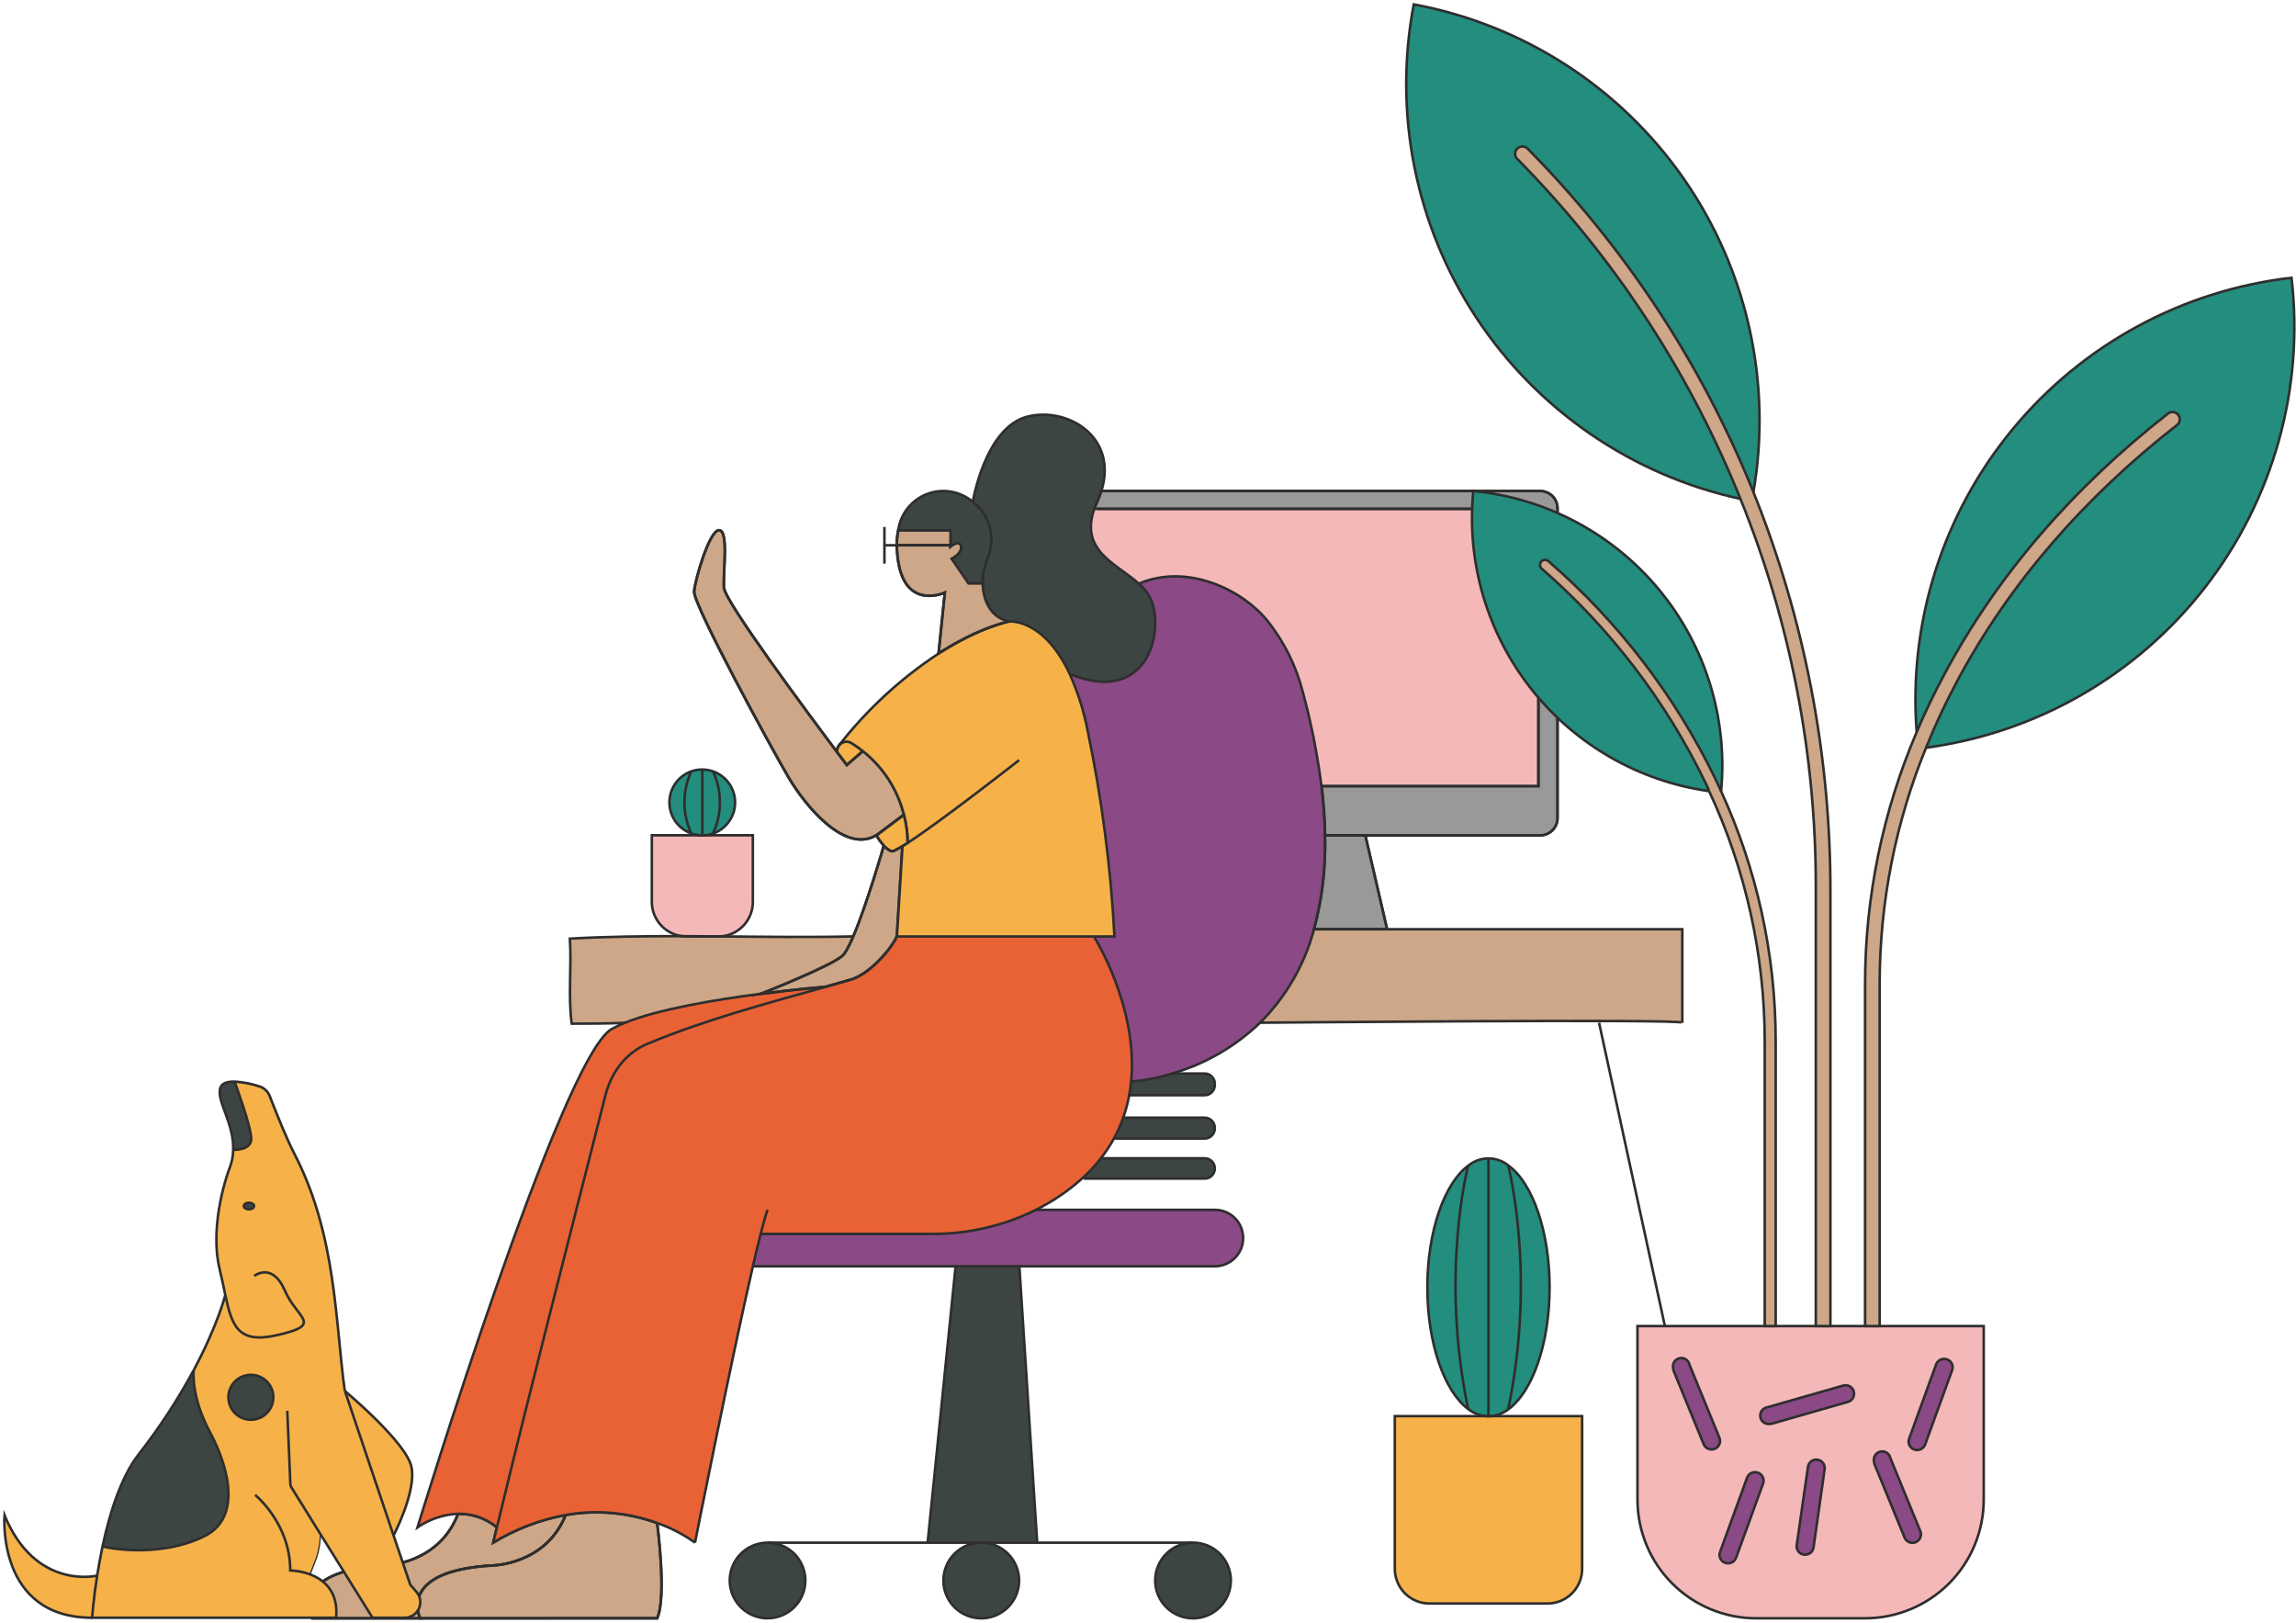 <svg width="525" height="371" viewBox="0 0 525 371" fill="none" xmlns="http://www.w3.org/2000/svg">
<path d="M88.048 357.913C65.777 359.121 71.364 370 71.364 370H96.11C96.11 370 90.494 359.112 112.775 357.913C112.775 357.913 124.862 357.684 129.345 346.377C123.482 347.46 117.867 349.605 112.775 352.706C113.051 351.545 113.337 350.374 113.622 349.213C111.1 347.118 107.896 346.02 104.618 346.13V346.377C100.136 357.675 88.048 357.913 88.048 357.913Z" fill="#CDA787" stroke="#2D2A26" stroke-width="0.6" stroke-miterlimit="10"/>
<path d="M112.775 357.912C90.504 359.121 96.091 370 96.091 370H150.265C152.483 365.241 150.322 348.576 150.265 348.223C143.568 345.782 136.346 345.149 129.326 346.387C124.862 357.675 112.775 357.912 112.775 357.912Z" fill="#CDA787" stroke="#2D2A26" stroke-width="0.6" stroke-miterlimit="10"/>
<path d="M95.462 349.223C98.172 347.368 101.339 346.294 104.618 346.12C107.896 346.011 111.1 347.108 113.622 349.204C121.569 316.263 129.736 284.769 138.311 250.915C139.577 245.414 142.956 240.779 148.019 238.656C161.239 233.155 174.764 229.567 188.621 225.674C188.621 225.674 182.235 226.188 173.936 227.273C163.742 228.596 150.655 230.766 142.965 233.869C141.89 234.285 140.847 234.778 139.843 235.344C128.298 241.949 95.462 349.223 95.462 349.223Z" fill="#E96235"/>
<path d="M256.834 255.54C257.421 253.864 257.879 252.146 258.205 250.401C258.395 249.364 258.538 248.317 258.643 247.27C260.308 230.138 250.124 214.091 250.124 214.091H205.068C204.116 216.366 199.548 222.191 194.912 223.885C192.809 224.494 190.706 225.084 188.621 225.674C174.764 229.567 161.239 233.155 148.019 238.656C142.956 240.779 139.577 245.414 138.311 250.915C129.745 284.769 121.569 316.263 113.622 349.204C113.337 350.365 113.051 351.536 112.775 352.697C117.867 349.595 123.482 347.45 129.345 346.368C136.365 345.13 143.587 345.763 150.284 348.204C153.367 349.278 156.281 350.787 158.936 352.687C158.936 352.687 167.073 311.638 172.175 289.5C172.822 286.692 173.422 284.17 173.945 282.104H213.091C221.343 282.143 229.491 280.256 236.885 276.594C237.837 276.137 238.694 275.642 239.579 275.128C242.461 273.466 245.154 271.497 247.612 269.255C249.106 267.894 250.482 266.407 251.723 264.811C253.924 262.018 255.651 258.883 256.834 255.531V255.54Z" fill="#E96235"/>
<path d="M130.288 214.586C130.706 220.925 129.859 227.682 130.706 234.021C134.932 234.021 138.73 234.021 142.946 233.821C150.636 230.718 163.723 228.548 173.917 227.225C173.917 227.225 189.573 221.077 192.562 218.564C193.256 217.984 194.142 216.309 195.093 214.082C185.1 214.319 174.963 214.167 164.808 214.082C164.618 214.082 164.418 214.082 164.228 214.082H156.956C156.568 214.085 156.179 214.06 155.795 214.005C147.277 213.986 138.749 214.091 130.288 214.586Z" fill="#CDA787"/>
<path d="M149.047 190.992V206.22C149.049 208.118 149.732 209.953 150.972 211.391C152.212 212.828 153.927 213.773 155.804 214.053C158.812 214.053 161.81 214.053 164.818 214.11C166.81 213.963 168.673 213.068 170.032 211.605C171.392 210.141 172.147 208.218 172.146 206.22V190.992H149.047Z" fill="#F5B8B9"/>
<path d="M158.07 176.354C156.597 176.87 155.321 177.83 154.418 179.103C153.516 180.376 153.031 181.898 153.031 183.458C153.031 185.019 153.516 186.541 154.418 187.814C155.321 189.087 156.597 190.047 158.07 190.563C157.036 188.338 156.5 185.913 156.5 183.458C156.5 181.004 157.036 178.579 158.07 176.354Z" fill="#238D7E"/>
<path d="M158.07 176.354C157.037 178.578 156.502 181.001 156.502 183.454C156.502 185.906 157.037 188.329 158.07 190.554C158.874 190.838 159.72 190.983 160.573 190.982V175.925C159.72 175.925 158.874 176.07 158.07 176.354Z" fill="#238D7E"/>
<path d="M158.745 135.285C158.745 138.683 176.41 171.062 180.265 177.629C184.119 184.196 193.171 195.294 200.414 190.954L206.676 186.252C205.242 180.497 201.942 175.38 197.292 171.699L193.628 174.869C193.628 174.869 192.809 173.803 191.458 172.014C184.9 163.295 165.76 137.55 165.541 134.352C165.313 130.545 166.674 121.218 164.408 121.218C162.143 121.218 158.774 133.143 158.745 135.285Z" fill="#CDA787" stroke="#2D2A26" stroke-width="0.6" stroke-miterlimit="10"/>
<path d="M163.047 176.353C162.257 176.081 161.427 175.943 160.592 175.944V191.011C161.424 191.012 162.251 190.874 163.038 190.601C164.082 188.372 164.623 185.94 164.625 183.479C164.627 181.017 164.088 178.584 163.047 176.353Z" fill="#238D7E"/>
<path d="M163.038 190.554C164.534 190.052 165.835 189.094 166.756 187.813C167.678 186.532 168.174 184.994 168.174 183.416C168.174 181.838 167.678 180.3 166.756 179.019C165.835 177.738 164.534 176.779 163.038 176.277C164.084 178.512 164.627 180.949 164.627 183.416C164.627 185.883 164.084 188.32 163.038 190.554Z" fill="#238D7E"/>
<path d="M175.506 352.697C173.794 352.695 172.12 353.201 170.696 354.151C169.272 355.101 168.161 356.452 167.505 358.033C166.849 359.614 166.677 361.355 167.011 363.034C167.344 364.713 168.168 366.255 169.379 367.466C170.589 368.676 172.132 369.501 173.811 369.834C175.49 370.168 177.23 369.996 178.812 369.34C180.393 368.684 181.744 367.573 182.694 366.149C183.644 364.725 184.15 363.051 184.148 361.339C184.148 359.047 183.237 356.849 181.617 355.228C179.996 353.607 177.798 352.697 175.506 352.697Z" fill="#3D4543"/>
<path d="M172.156 289.509H277.802C279.513 289.509 281.155 288.829 282.365 287.619C283.575 286.409 284.255 284.768 284.255 283.056C284.255 281.345 283.575 279.703 282.365 278.493C281.155 277.283 279.513 276.603 277.802 276.603H236.876C229.481 280.266 221.334 282.153 213.082 282.114H173.917C173.403 284.179 172.803 286.701 172.156 289.509Z" fill="#8B4986"/>
<path d="M195.103 214.091C194.151 216.318 193.266 217.993 192.571 218.574C189.583 221.087 173.926 227.235 173.926 227.235C182.225 226.15 188.612 225.636 188.612 225.636C190.696 225.046 192.8 224.456 194.903 223.847C199.538 222.153 204.145 216.328 205.058 214.053L206.324 193.438C204.992 194.247 204.087 194.685 203.802 194.58C203.145 194.284 202.561 193.849 202.089 193.304C201.994 193.704 198.196 206.829 195.103 214.091Z" fill="#CDA787" stroke="#2D2A26" stroke-width="0.6" stroke-miterlimit="10"/>
<path d="M191.886 170.348C191.699 170.567 191.563 170.825 191.487 171.103C191.412 171.381 191.398 171.673 191.448 171.956C191.443 171.982 191.443 172.007 191.448 172.033C192.8 173.831 193.618 174.888 193.618 174.888L197.282 171.718C196.453 171.056 195.585 170.443 194.684 169.882C194.26 169.616 193.756 169.506 193.26 169.57C192.763 169.634 192.305 169.869 191.962 170.234L191.886 170.348Z" fill="#F6B248" stroke="#2E2E2E" stroke-width="0.58" stroke-miterlimit="10"/>
<path d="M207.561 192.724C207.133 193 206.733 193.257 206.362 193.476L205.096 214.091H254.798C253.971 198.255 251.918 182.507 248.659 166.988C247.797 162.536 246.424 158.199 244.566 154.063C238.637 141.367 230.88 142.08 230.88 142.08C230.88 142.08 224.217 143.28 214.624 149.419C205.994 155.09 198.343 162.126 191.971 170.253C192.314 169.888 192.773 169.653 193.269 169.589C193.766 169.525 194.269 169.635 194.694 169.901C195.595 170.462 196.462 171.075 197.292 171.737C201.942 175.418 205.242 180.535 206.676 186.29C207.248 188.387 207.545 190.55 207.561 192.724Z" fill="#F6B248"/>
<path d="M206.676 186.29L200.414 190.992C200.889 191.833 201.454 192.622 202.098 193.343C202.57 193.887 203.155 194.322 203.812 194.618C204.097 194.723 205.001 194.285 206.334 193.476C206.705 193.257 207.105 193 207.533 192.724C207.526 190.551 207.238 188.389 206.676 186.29Z" fill="#F6B248" stroke="#2E2E2E" stroke-width="0.58" stroke-miterlimit="10"/>
<path d="M205.382 121.237C205.162 122.365 205.057 123.513 205.068 124.663H217.384V121.237H205.382Z" fill="#CDA787" stroke="#2D2A26" stroke-width="0.6" stroke-miterlimit="10"/>
<path d="M217.384 124.663H205.068C205.081 125.939 205.192 127.212 205.401 128.47C207.209 139.568 216.042 135.485 216.042 135.485L214.614 149.38C224.198 143.242 230.87 142.042 230.87 142.042C226.911 141.243 225.407 138.131 224.893 135.218C224.788 134.589 224.728 133.953 224.712 133.315H221.448L217.641 127.737C217.641 127.737 220.058 126.519 219.754 124.882C219.449 123.245 217.346 124.882 217.346 124.882L217.384 124.663Z" fill="#CDA787" stroke="#2D2A26" stroke-width="0.6" stroke-miterlimit="10"/>
<path d="M205.382 121.237H217.384V124.939C217.384 124.939 219.497 123.274 219.792 124.939C220.087 126.605 217.679 127.794 217.679 127.794L221.486 133.372H224.693C224.618 131.467 224.942 129.567 225.645 127.794C225.845 127.299 226.007 126.843 226.149 126.357C226.77 124.257 226.739 122.018 226.059 119.936C225.379 117.854 224.083 116.027 222.342 114.698C220.92 113.49 219.198 112.686 217.358 112.371C215.519 112.057 213.628 112.242 211.884 112.909C210.141 113.575 208.609 114.698 207.448 116.16C206.287 117.622 205.541 119.368 205.287 121.218L205.382 121.237Z" fill="#3D4543"/>
<path d="M218.507 289.509L212.111 352.706H224.36H237.161L233.088 289.509H218.507Z" fill="#3D4543"/>
<path d="M224.36 352.697C222.649 352.697 220.976 353.204 219.553 354.155C218.13 355.107 217.021 356.458 216.366 358.04C215.712 359.621 215.541 361.361 215.876 363.04C216.21 364.718 217.035 366.26 218.246 367.469C219.457 368.679 220.999 369.502 222.678 369.835C224.357 370.168 226.097 369.995 227.678 369.339C229.258 368.682 230.609 367.572 231.558 366.148C232.508 364.724 233.014 363.05 233.012 361.339C233.012 360.203 232.788 359.079 232.353 358.029C231.918 356.98 231.281 356.027 230.477 355.225C229.674 354.422 228.72 353.786 227.67 353.352C226.621 352.918 225.496 352.696 224.36 352.697Z" fill="#3D4543"/>
<path d="M225.712 127.813C224.767 130.174 224.487 132.748 224.903 135.256C225.417 138.169 226.92 141.281 230.88 142.08C230.88 142.08 238.637 141.367 244.566 154.063C261.184 160.982 266 146.535 263.602 138.073C262.998 136.233 261.874 134.606 260.366 133.391C255.293 128.841 246.869 125.957 250.267 116.316C250.458 115.802 250.667 115.269 250.924 114.717C251.287 113.917 251.605 113.097 251.876 112.262C255.768 99.803 244.014 92.931 234.934 95.263C225.274 97.747 222.476 114.717 222.476 114.717C224.216 116.046 225.513 117.873 226.192 119.955C226.872 122.037 226.904 124.276 226.283 126.376C226.073 126.843 225.912 127.318 225.712 127.813Z" fill="#3D4543"/>
<path d="M302.967 190.992C302.897 187.23 302.631 183.475 302.167 179.742C301.24 172.416 299.8 165.165 297.856 158.042C296.339 152.197 293.623 146.733 289.88 141.995C284.026 134.733 271.435 128.718 260.375 133.429C261.883 134.645 263.007 136.271 263.611 138.112C266.029 146.573 261.213 161.021 244.576 154.101C246.434 158.237 247.807 162.574 248.668 167.026C251.928 182.545 253.98 198.293 254.807 214.129H250.134C250.134 214.129 260.318 230.195 258.652 247.308C261.821 247.031 264.95 246.419 267.989 245.48C275.556 243.294 282.475 239.295 288.148 233.831C294.069 227.933 298.319 220.57 300.463 212.492C302.354 205.488 303.198 198.243 302.967 190.992Z" fill="#8B4986"/>
<path d="M247.612 269.265L247.802 269.465H275.46C276.076 269.465 276.667 269.22 277.103 268.785C277.538 268.349 277.783 267.758 277.783 267.143C277.783 266.527 277.538 265.936 277.103 265.5C276.667 265.065 276.076 264.82 275.46 264.82H251.723C250.482 266.416 249.106 267.903 247.612 269.265Z" fill="#3D4543"/>
<path d="M250.248 116.316C246.85 125.957 255.274 128.841 260.347 133.391C271.435 128.718 284.026 134.733 289.851 141.957C293.609 146.703 296.335 152.182 297.856 158.042C299.8 165.165 301.24 172.416 302.167 179.742H351.754V116.364H250.867L250.248 116.316Z" fill="#F5B8B9"/>
<path d="M250.248 116.316H250.905H351.792V179.742H302.205C302.669 183.475 302.935 187.23 303.005 190.992H352.182C353.233 190.992 354.24 190.575 354.982 189.832C355.725 189.09 356.142 188.082 356.142 187.032V116.221C356.142 115.171 355.725 114.164 354.982 113.421C354.24 112.679 353.233 112.262 352.182 112.262H251.838C251.567 113.097 251.249 113.917 250.886 114.717C250.648 115.269 250.391 115.802 250.248 116.316Z" fill="#9A9999" stroke="#2E2E2E" stroke-width="0.58" stroke-miterlimit="10"/>
<path d="M254.731 260.261H254.798H275.461C275.766 260.26 276.067 260.199 276.349 260.081C276.63 259.963 276.885 259.791 277.1 259.574C277.315 259.358 277.485 259.101 277.6 258.819C277.716 258.537 277.775 258.234 277.773 257.929V257.825C277.775 257.52 277.716 257.218 277.6 256.937C277.484 256.655 277.314 256.399 277.099 256.183C276.884 255.967 276.629 255.796 276.348 255.679C276.067 255.563 275.765 255.502 275.461 255.502H256.834C256.263 257.143 255.559 258.734 254.731 260.261Z" fill="#3D4543"/>
<path d="M258.205 250.363H275.461C276.074 250.363 276.662 250.119 277.096 249.686C277.53 249.252 277.773 248.664 277.773 248.05V247.727C277.775 247.422 277.716 247.12 277.6 246.839C277.484 246.557 277.314 246.301 277.099 246.085C276.884 245.869 276.629 245.698 276.348 245.581C276.067 245.464 275.765 245.404 275.461 245.404H267.98C264.941 246.343 261.811 246.955 258.643 247.232C258.538 248.317 258.395 249.411 258.205 250.363Z" fill="#3D4543"/>
<path d="M272.795 352.697C271.084 352.695 269.41 353.201 267.985 354.151C266.561 355.101 265.451 356.452 264.795 358.033C264.139 359.614 263.967 361.355 264.3 363.034C264.634 364.713 265.458 366.255 266.668 367.466C267.879 368.676 269.421 369.501 271.1 369.834C272.78 370.168 274.52 369.996 276.101 369.34C277.682 368.684 279.034 367.573 279.983 366.149C280.933 364.725 281.439 363.051 281.438 361.339C281.435 359.048 280.524 356.851 278.904 355.231C277.283 353.611 275.087 352.699 272.795 352.697Z" fill="#3D4543"/>
<path d="M300.454 212.454C298.309 220.532 294.059 227.895 288.138 233.793C290.042 233.793 384.676 232.898 384.676 233.793V212.454H300.454Z" fill="#CDA787"/>
<path d="M300.454 212.454H317.176L312.199 190.992H302.967C303.191 198.231 302.344 205.463 300.454 212.454Z" fill="#9A9999" stroke="#2E2E2E" stroke-width="0.58" stroke-miterlimit="10"/>
<path d="M214.614 149.399L216.042 135.504C216.042 135.504 207.209 139.587 205.401 128.489C205.192 127.231 205.081 125.958 205.068 124.682C205.057 123.532 205.162 122.384 205.382 121.256C205.636 119.406 206.382 117.66 207.543 116.198C208.704 114.736 210.236 113.613 211.98 112.947C213.723 112.28 215.614 112.095 217.454 112.409C219.293 112.724 221.015 113.528 222.438 114.736C224.178 116.065 225.474 117.892 226.154 119.974C226.834 122.056 226.866 124.295 226.245 126.395C226.102 126.862 225.94 127.347 225.74 127.832C224.796 130.193 224.516 132.767 224.931 135.275C225.445 138.188 226.949 141.3 230.908 142.099C230.908 142.099 238.665 141.386 244.595 154.082C246.453 158.218 247.826 162.555 248.687 167.007C251.947 182.526 253.999 198.274 254.826 214.11H205.096L206.362 193.495" stroke="#2E2E2E" stroke-width="0.58" stroke-miterlimit="10"/>
<path d="M202.098 193.343C202.57 193.887 203.155 194.322 203.812 194.618C204.097 194.723 205.001 194.285 206.334 193.476C206.705 193.257 207.105 193 207.533 192.724C215.461 187.575 233.031 173.784 233.031 173.784" stroke="#2E2E2E" stroke-width="0.58" stroke-miterlimit="10"/>
<path d="M191.458 172.032C184.9 163.314 165.76 137.569 165.541 134.371C165.313 130.564 166.674 121.237 164.408 121.237C162.143 121.237 158.774 133.143 158.698 135.285C158.698 138.683 176.363 171.062 180.217 177.629C184.072 184.196 193.123 195.294 200.366 190.954C200.842 191.795 201.407 192.583 202.051 193.304" stroke="#2E2E2E" stroke-width="0.58" stroke-miterlimit="10"/>
<path d="M197.301 171.728L193.637 174.897C193.637 174.897 192.819 173.831 191.467 172.042" stroke="#2E2E2E" stroke-width="0.58" stroke-miterlimit="10"/>
<path d="M191.886 170.348C191.699 170.567 191.563 170.825 191.487 171.103C191.412 171.381 191.398 171.673 191.448 171.956C191.443 171.981 191.443 172.007 191.448 172.032V172.032" stroke="#2E2E2E" stroke-width="0.58" stroke-miterlimit="10"/>
<path d="M207.561 192.724C207.555 190.551 207.267 188.389 206.705 186.29C205.271 180.535 201.971 175.418 197.32 171.737C196.491 171.075 195.623 170.462 194.722 169.901C194.298 169.635 193.795 169.525 193.298 169.589C192.802 169.653 192.343 169.888 192 170.253" stroke="#2E2E2E" stroke-width="0.58" stroke-miterlimit="10"/>
<path d="M200.414 190.992L206.676 186.29" stroke="#2E2E2E" stroke-width="0.58" stroke-miterlimit="10"/>
<path d="M230.88 142.08C230.88 142.08 224.217 143.28 214.624 149.418C205.994 155.09 198.344 162.126 191.972 170.253L191.886 170.348" stroke="#2E2E2E" stroke-width="0.58" stroke-miterlimit="10"/>
<path d="M250.124 214.091C250.124 214.091 260.308 230.157 258.643 247.27C258.538 248.317 258.395 249.364 258.205 250.401C257.879 252.146 257.421 253.864 256.834 255.54C255.651 258.893 253.924 262.028 251.723 264.82C250.482 266.416 249.106 267.903 247.612 269.265C245.154 271.506 242.461 273.475 239.579 275.137C238.694 275.651 237.799 276.146 236.885 276.603C229.491 280.266 221.343 282.153 213.091 282.114H173.926" stroke="#2E2E2E" stroke-width="0.58" stroke-miterlimit="10"/>
<path d="M158.917 352.697C158.917 352.697 167.054 311.647 172.156 289.509C172.803 286.701 173.403 284.179 173.926 282.114C174.583 279.535 175.116 277.622 175.506 276.603" stroke="#2E2E2E" stroke-width="0.58" stroke-miterlimit="10"/>
<path d="M195.122 214.091C185.128 214.329 174.992 214.177 164.837 214.091C161.829 214.091 158.831 214.034 155.823 214.034C147.257 214.034 138.768 214.11 130.307 214.605C130.725 220.944 129.878 227.701 130.725 234.04C134.951 234.04 138.749 234.04 142.965 233.84" stroke="#2E2E2E" stroke-width="0.58" stroke-miterlimit="10"/>
<path d="M112.775 352.697C113.051 351.536 113.336 350.365 113.622 349.204C121.569 316.263 129.735 284.769 138.311 250.915C139.577 245.414 142.955 240.779 148.019 238.656C161.239 233.155 174.763 229.567 188.621 225.674C190.706 225.084 192.809 224.494 194.912 223.885C199.547 222.191 204.154 216.366 205.068 214.091" stroke="#2E2E2E" stroke-width="0.58" stroke-miterlimit="10"/>
<path d="M150.265 348.205C143.568 345.763 136.346 345.13 129.326 346.368C123.463 347.45 117.848 349.595 112.756 352.697" stroke="#2E2E2E" stroke-width="0.58" stroke-miterlimit="10"/>
<path d="M158.917 352.697C156.262 350.797 153.348 349.287 150.265 348.214" stroke="#2E2E2E" stroke-width="0.58" stroke-miterlimit="10"/>
<path d="M96.091 369.991C96.091 369.991 90.494 359.112 112.775 357.913C112.775 357.913 124.862 357.684 129.345 346.377" stroke="#2E2E2E" stroke-width="0.58" stroke-miterlimit="10"/>
<path d="M150.265 348.205C150.322 348.557 152.483 365.194 150.265 369.981H125.519" stroke="#2E2E2E" stroke-width="0.58" stroke-miterlimit="10"/>
<path d="M125.538 369.991H71.364C71.364 369.991 65.748 359.112 88.048 357.913C88.048 357.913 100.136 357.684 104.628 346.377" stroke="#2E2E2E" stroke-width="0.58" stroke-miterlimit="10"/>
<path d="M188.612 225.617C188.612 225.617 182.225 226.131 173.926 227.216C163.733 228.539 150.646 230.709 142.956 233.812C141.881 234.228 140.838 234.721 139.834 235.287C128.298 241.949 95.462 349.204 95.462 349.204C98.172 347.349 101.339 346.275 104.618 346.101C107.896 345.992 111.1 347.089 113.622 349.185V349.185" stroke="#2E2E2E" stroke-width="0.58" stroke-miterlimit="10"/>
<path d="M205.382 121.237H217.384V124.939C217.384 124.939 219.497 123.273 219.792 124.939C220.087 126.605 217.679 127.794 217.679 127.794L221.486 133.372H224.693" stroke="#2E2E2E" stroke-width="0.58" stroke-miterlimit="10"/>
<path d="M222.438 114.717C222.438 114.717 225.236 97.747 234.896 95.263C243.976 92.931 255.73 99.803 251.838 112.262C251.567 113.097 251.249 113.917 250.886 114.717C250.629 115.269 250.419 115.802 250.229 116.316C246.831 125.957 255.254 128.841 260.327 133.391C261.836 134.606 262.959 136.233 263.563 138.073C265.981 146.535 261.165 160.982 244.528 154.063" stroke="#2E2E2E" stroke-width="0.58" stroke-miterlimit="10"/>
<path d="M236.876 276.603H277.802C279.513 276.603 281.155 277.283 282.365 278.493C283.575 279.703 284.255 281.345 284.255 283.056C284.255 284.768 283.575 286.409 282.365 287.619C281.155 288.829 279.513 289.509 277.802 289.509H172.156" stroke="#2E2E2E" stroke-width="0.58" stroke-miterlimit="10"/>
<path d="M258.471 247.289H258.643C261.811 247.012 264.941 246.4 267.98 245.461C275.547 243.275 282.466 239.276 288.138 233.812C294.059 227.914 298.309 220.55 300.454 212.473C302.344 205.482 303.191 198.25 302.967 191.011C302.897 187.249 302.631 183.494 302.167 179.761C301.24 172.435 299.8 165.184 297.856 158.061C296.339 152.216 293.623 146.752 289.88 142.014C284.026 134.752 271.435 128.737 260.375 133.448" stroke="#2E2E2E" stroke-width="0.58" stroke-miterlimit="10"/>
<path d="M267.98 245.442H275.461C275.765 245.442 276.067 245.503 276.348 245.619C276.629 245.736 276.884 245.907 277.099 246.123C277.314 246.339 277.484 246.595 277.6 246.877C277.716 247.158 277.775 247.46 277.773 247.765V248.088C277.773 248.702 277.53 249.29 277.096 249.724C276.662 250.157 276.074 250.401 275.461 250.401H257.881" stroke="#2E2E2E" stroke-width="0.58" stroke-miterlimit="10"/>
<path d="M256.568 255.541H275.461C275.765 255.541 276.067 255.601 276.348 255.717C276.629 255.834 276.884 256.006 277.099 256.221C277.314 256.437 277.484 256.693 277.6 256.975C277.716 257.257 277.775 257.558 277.773 257.863V257.977C277.775 258.282 277.716 258.584 277.6 258.866C277.485 259.149 277.315 259.405 277.1 259.622C276.885 259.838 276.63 260.011 276.349 260.128C276.067 260.246 275.766 260.308 275.461 260.309H254.798" stroke="#2E2E2E" stroke-width="0.58" stroke-miterlimit="10"/>
<path d="M251.59 264.82H275.46C276.076 264.82 276.667 265.065 277.103 265.5C277.538 265.936 277.783 266.527 277.783 267.143C277.783 267.758 277.538 268.349 277.103 268.785C276.667 269.22 276.076 269.465 275.46 269.465H247.802" stroke="#2E2E2E" stroke-width="0.58" stroke-miterlimit="10"/>
<path d="M233.088 289.519L237.161 352.706" stroke="#2E2E2E" stroke-width="0.58" stroke-miterlimit="10"/>
<path d="M218.507 289.519L212.111 352.706" stroke="#2E2E2E" stroke-width="0.58" stroke-miterlimit="10"/>
<path d="M272.796 352.707H237.161H224.36H212.111H175.506" stroke="#2E2E2E" stroke-width="0.58" stroke-miterlimit="10"/>
<path d="M264.144 361.339C264.142 363.05 264.648 364.724 265.597 366.148C266.547 367.572 267.897 368.682 269.478 369.339C271.059 369.995 272.799 370.168 274.477 369.835C276.156 369.502 277.699 368.679 278.91 367.469C280.121 366.26 280.946 364.718 281.28 363.04C281.615 361.361 281.444 359.621 280.789 358.04C280.135 356.458 279.026 355.107 277.603 354.155C276.18 353.204 274.507 352.697 272.796 352.697C270.503 352.697 268.303 353.607 266.681 355.227C265.059 356.848 264.146 359.046 264.144 361.339Z" stroke="#2E2E2E" stroke-width="0.58" stroke-miterlimit="10"/>
<path d="M184.148 361.339C184.146 359.63 183.638 357.96 182.687 356.54C181.736 355.12 180.386 354.014 178.806 353.362C177.227 352.709 175.49 352.539 173.814 352.874C172.138 353.208 170.599 354.032 169.392 355.241C168.184 356.45 167.362 357.99 167.029 359.666C166.697 361.342 166.868 363.079 167.523 364.658C168.177 366.237 169.285 367.586 170.706 368.535C172.127 369.484 173.797 369.991 175.506 369.991C177.799 369.988 179.997 369.075 181.617 367.453C183.238 365.831 184.148 363.632 184.148 361.339Z" stroke="#2E2E2E" stroke-width="0.58" stroke-miterlimit="10"/>
<path d="M215.718 361.339C215.716 363.051 216.222 364.725 217.172 366.149C218.122 367.573 219.473 368.684 221.055 369.34C222.636 369.996 224.376 370.168 226.055 369.834C227.734 369.501 229.277 368.676 230.487 367.466C231.698 366.255 232.522 364.713 232.856 363.034C233.189 361.355 233.017 359.614 232.361 358.033C231.705 356.452 230.595 355.101 229.17 354.151C227.746 353.201 226.072 352.695 224.36 352.697C222.068 352.697 219.87 353.607 218.249 355.228C216.629 356.849 215.718 359.047 215.718 361.339Z" stroke="#2E2E2E" stroke-width="0.58" stroke-miterlimit="10"/>
<path d="M384.676 233.821C384.676 232.927 290.032 233.821 288.138 233.821" stroke="#2E2E2E" stroke-width="0.58" stroke-miterlimit="10"/>
<path d="M300.454 212.454H317.176H384.676V233.802" stroke="#2E2E2E" stroke-width="0.58" stroke-miterlimit="10"/>
<path d="M365.64 233.831L394.631 367.421" stroke="#2E2E2E" stroke-width="0.58" stroke-miterlimit="10"/>
<path d="M302.967 190.992H352.182C353.233 190.992 354.24 190.575 354.982 189.832C355.725 189.09 356.142 188.082 356.142 187.032V116.221C356.142 115.171 355.725 114.164 354.982 113.421C354.24 112.679 353.233 112.262 352.182 112.262H251.838" stroke="#2E2E2E" stroke-width="0.58" stroke-miterlimit="10"/>
<path d="M312.199 190.992L317.176 212.454" stroke="#2E2E2E" stroke-width="0.58" stroke-miterlimit="10"/>
<path d="M250.895 116.364H351.754V179.742H302.167" stroke="#2E2E2E" stroke-width="0.58" stroke-miterlimit="10"/>
<path d="M155.804 214.015C156.189 214.069 156.577 214.095 156.966 214.091H164.237C164.427 214.091 164.627 214.091 164.818 214.091C166.81 213.944 168.673 213.049 170.032 211.586C171.392 210.122 172.147 208.198 172.146 206.201V190.973H149.047V206.201C149.053 208.096 149.739 209.926 150.978 211.36C152.218 212.793 153.93 213.735 155.804 214.015V214.015Z" stroke="#2E2E2E" stroke-width="0.58" stroke-miterlimit="10"/>
<path d="M158.07 176.353C156.398 176.95 154.99 178.116 154.094 179.648C153.198 181.181 152.871 182.98 153.172 184.729C153.472 186.478 154.38 188.065 155.735 189.211C157.091 190.357 158.807 190.987 160.582 190.992C161.415 190.993 162.241 190.855 163.028 190.582C163.963 190.257 164.824 189.752 165.562 189.094C166.301 188.436 166.903 187.639 167.334 186.749C167.765 185.858 168.016 184.892 168.074 183.904C168.131 182.917 167.993 181.928 167.668 180.993C167.343 180.059 166.837 179.198 166.18 178.459C165.522 177.72 164.725 177.118 163.835 176.687C162.944 176.257 161.978 176.005 160.99 175.948C160.002 175.891 159.013 176.029 158.079 176.353" stroke="#2E2E2E" stroke-width="0.58" stroke-miterlimit="10"/>
<path d="M160.601 190.992V175.925" stroke="#2E2E2E" stroke-width="0.58" stroke-miterlimit="10"/>
<path d="M158.07 176.354C157.037 178.578 156.502 181.001 156.502 183.454C156.502 185.906 157.037 188.329 158.07 190.554" stroke="#2E2E2E" stroke-width="0.58" stroke-miterlimit="10"/>
<path d="M163.038 176.354C164.073 178.577 164.609 181.001 164.609 183.454C164.609 185.907 164.073 188.33 163.038 190.554" stroke="#2E2E2E" stroke-width="0.58" stroke-miterlimit="10"/>
<path d="M202.098 193.343C201.994 193.704 198.196 206.829 195.103 214.091C194.151 216.318 193.266 217.993 192.571 218.574C189.583 221.087 173.926 227.235 173.926 227.235" stroke="#2E2E2E" stroke-width="0.58" stroke-miterlimit="10"/>
<path d="M73.124 350.565C73.107 352.401 72.825 354.225 72.287 355.98C71.554 357.817 70.821 359.788 70.774 359.902" stroke="#2E2E2E" stroke-width="0.58" stroke-miterlimit="10"/>
<path d="M73.124 350.565L85.155 369.867H92.502C93.185 369.867 93.854 369.672 94.429 369.304C95.004 368.936 95.461 368.41 95.747 367.79C96.032 367.17 96.134 366.481 96.04 365.805C95.945 365.129 95.659 364.494 95.215 363.975L93.787 362.329L89.98 351.107L78.844 318.043C76.608 302.339 76.941 282.466 67.423 264.011C65.368 260.014 63.616 255.379 61.656 250.563C61.448 250.039 61.124 249.569 60.709 249.188C60.293 248.807 59.797 248.526 59.257 248.364C57.448 247.772 55.57 247.414 53.67 247.298C53.785 247.622 57.706 258.167 57.477 260.623C57.249 263.079 53.366 262.888 53.366 262.888C53.328 264.422 53.005 265.936 52.414 267.352C52.414 267.352 47.731 279.677 50.272 290.194C50.796 292.336 51.224 294.325 51.576 296.124C51.576 296.124 49.844 302.967 44.362 313.256C44.362 313.617 43.715 319.29 48.102 327.446C52.623 335.879 55.098 346.901 47.075 351.06C39.051 355.219 28.782 354.762 23.528 353.544C23.033 355.885 22.633 358.141 22.3 360.206C21.424 365.803 21.158 369.838 21.158 369.838H76.855C77.388 363.652 73.876 361.015 70.773 359.873C70.821 359.759 71.554 357.789 72.287 355.952C72.822 354.206 73.104 352.391 73.124 350.565ZM52.185 319.48C52.185 318.464 52.487 317.47 53.052 316.625C53.616 315.78 54.419 315.121 55.358 314.732C56.297 314.343 57.331 314.241 58.328 314.439C59.325 314.638 60.24 315.127 60.959 315.846C61.678 316.565 62.167 317.481 62.366 318.478C62.564 319.475 62.462 320.508 62.073 321.447C61.684 322.386 61.026 323.189 60.18 323.754C59.335 324.318 58.342 324.62 57.325 324.62C55.969 324.607 54.673 324.061 53.718 323.098C52.763 322.136 52.226 320.836 52.224 319.48H52.185ZM55.726 275.699C55.726 275.28 56.249 274.947 56.887 274.947C57.525 274.947 58.058 275.28 58.058 275.699C58.058 276.118 57.534 276.451 56.887 276.451C56.24 276.451 55.764 276.156 55.764 275.737L55.726 275.699Z" fill="#F6B248"/>
<path d="M1.028 346.415C1.028 346.415 -0.876 369.867 21.082 369.867C21.082 369.867 21.348 365.831 22.224 360.235C21.967 360.302 8.052 363.538 1.028 346.415Z" fill="#F6B248"/>
<path d="M31.77 332.434C27.64 337.726 25.041 346.101 23.442 353.592C28.696 354.81 38.965 355.267 46.989 351.107C55.012 346.948 52.538 335.879 48.017 327.494C43.629 319.337 44.21 313.665 44.276 313.303C40.66 320.025 36.476 326.425 31.77 332.434Z" fill="#3D4543"/>
<path d="M50.282 248.935C49.616 251.914 53.489 256.949 53.299 262.917C53.299 262.917 57.106 263.183 57.411 260.652C57.715 258.12 53.756 247.612 53.604 247.327C51.948 247.251 50.52 247.631 50.282 248.935Z" fill="#3D4543"/>
<path d="M57.363 314.331C56.344 314.329 55.348 314.63 54.5 315.194C53.652 315.759 52.99 316.562 52.599 317.503C52.208 318.444 52.105 319.479 52.302 320.479C52.5 321.478 52.99 322.397 53.709 323.118C54.429 323.839 55.346 324.33 56.346 324.53C57.345 324.729 58.38 324.628 59.322 324.238C60.263 323.849 61.068 323.189 61.634 322.342C62.2 321.495 62.503 320.499 62.503 319.48C62.503 318.116 61.962 316.808 60.998 315.843C60.034 314.877 58.727 314.334 57.363 314.331Z" fill="#3D4543"/>
<path d="M56.925 274.985C56.288 274.985 55.764 275.318 55.764 275.737C55.764 276.156 56.288 276.489 56.925 276.489C57.563 276.489 58.096 276.156 58.096 275.737C58.096 275.318 57.572 274.985 56.925 274.985Z" fill="#3D4543"/>
<path d="M78.873 318.043L90.009 351.107C90.009 351.107 95.329 341.123 94.13 335.432C92.931 329.74 79.206 318.328 78.873 318.043Z" fill="#F6B248"/>
<path d="M78.873 318.043L90.009 351.107L93.816 362.329L95.243 363.975C95.688 364.494 95.974 365.129 96.068 365.805C96.162 366.481 96.061 367.17 95.775 367.79C95.49 368.41 95.032 368.936 94.457 369.304C93.882 369.672 93.214 369.867 92.531 369.867H85.183L73.153 350.565L66.491 339.829C66.415 339.537 66.376 339.236 66.376 338.934L65.691 322.564" stroke="#2E2E2E" stroke-width="0.58" stroke-miterlimit="10"/>
<path d="M58.134 291.727C58.134 291.727 62.246 288.424 65.12 295.039C67.994 301.654 74.171 302.815 63.217 305.289C54.479 307.25 53.042 303.214 51.538 296.162C51.148 294.363 50.758 292.355 50.234 290.232C47.693 279.706 52.376 267.39 52.376 267.39C52.967 265.974 53.29 264.46 53.328 262.926C53.518 256.959 49.644 251.924 50.31 248.945C50.587 247.641 51.976 247.26 53.67 247.298C55.57 247.414 57.448 247.772 59.257 248.364C59.797 248.526 60.293 248.807 60.709 249.188C61.124 249.569 61.448 250.039 61.656 250.563C63.559 255.379 65.368 260.014 67.423 264.011C76.941 282.466 76.655 302.339 78.844 318.043" stroke="#2E2E2E" stroke-width="0.58" stroke-miterlimit="10"/>
<path d="M44.286 313.284C49.768 303.005 51.5 296.152 51.5 296.152" stroke="#2E2E2E" stroke-width="0.58" stroke-miterlimit="10"/>
<path d="M58.343 341.79C58.343 341.79 66.367 348.271 66.367 359.064C67.87 359.113 69.357 359.395 70.773 359.902C73.876 361.044 77.436 363.709 76.855 369.867H21.072C21.072 369.867 21.339 365.831 22.214 360.235C22.547 358.189 22.947 355.933 23.442 353.573C25.041 346.082 27.639 337.707 31.77 332.415C36.476 326.406 40.66 320.006 44.276 313.284" stroke="#2E2E2E" stroke-width="0.58" stroke-miterlimit="10"/>
<path d="M22.224 360.235C21.976 360.302 8.062 363.538 1.028 346.415C1.028 346.415 -0.876 369.867 21.082 369.867" stroke="#2E2E2E" stroke-width="0.58" stroke-miterlimit="10"/>
<path d="M78.864 318.034C79.197 318.319 92.94 329.807 94.092 335.422C95.243 341.038 89.971 351.098 89.971 351.098" stroke="#2E2E2E" stroke-width="0.58" stroke-miterlimit="10"/>
<path d="M53.632 247.289C53.746 247.612 57.668 258.158 57.439 260.614C57.211 263.069 53.328 262.879 53.328 262.879" stroke="#2E2E2E" stroke-width="0.58" stroke-miterlimit="10"/>
<path d="M44.286 313.284C44.286 313.646 43.639 319.319 48.026 327.475C52.547 335.908 55.022 346.929 46.998 351.089C38.975 355.248 28.706 354.791 23.452 353.573" stroke="#2E2E2E" stroke-width="0.58" stroke-miterlimit="10"/>
<path d="M52.224 319.48C52.225 320.496 52.529 321.489 53.094 322.333C53.66 323.177 54.464 323.834 55.403 324.222C56.342 324.609 57.375 324.71 58.372 324.51C59.368 324.311 60.283 323.821 61.001 323.102C61.719 322.382 62.207 321.467 62.405 320.47C62.602 319.473 62.5 318.44 62.111 317.502C61.721 316.563 61.062 315.761 60.218 315.197C59.373 314.632 58.379 314.331 57.363 314.331C56.687 314.331 56.018 314.464 55.394 314.723C54.77 314.982 54.203 315.362 53.726 315.84C53.248 316.318 52.87 316.886 52.612 317.51C52.354 318.135 52.222 318.804 52.224 319.48V319.48Z" stroke="#2E2E2E" stroke-width="0.58" stroke-miterlimit="10"/>
<path d="M55.764 275.737C55.764 276.156 56.288 276.489 56.925 276.489C57.563 276.489 58.096 276.156 58.096 275.737C58.096 275.318 57.572 274.985 56.925 274.985C56.278 274.985 55.764 275.318 55.764 275.737Z" stroke="#2E2E2E" stroke-width="0.58" stroke-miterlimit="10"/>
<path d="M318.918 323.773V358.693C318.918 360.793 319.752 362.807 321.237 364.292C322.722 365.777 324.737 366.612 326.837 366.612H353.848C355.947 366.609 357.96 365.774 359.445 364.29C360.929 362.805 361.764 360.792 361.767 358.693V323.773H318.937H318.918Z" fill="#F6B248"/>
<path d="M335.688 266.543C330.263 270.588 326.38 281.505 326.38 294.335C326.38 307.164 330.263 318.081 335.688 322.136C329.207 291.203 335.688 266.562 335.688 266.562V266.543Z" fill="#238D7E"/>
<path d="M335.698 266.543C335.698 266.543 329.216 291.184 335.698 322.117C337.027 323.17 338.666 323.758 340.361 323.792V264.82C338.664 264.853 337.024 265.445 335.698 266.505V266.543Z" fill="#238D7E"/>
<path d="M340.352 264.82V323.773C342.01 323.745 343.615 323.177 344.92 322.155V322.088C351.402 291.156 344.92 266.514 344.92 266.514V266.438C343.612 265.421 342.009 264.853 340.352 264.82Z" fill="#238D7E"/>
<path d="M344.92 266.438V266.514C344.92 266.514 351.402 291.156 344.92 322.088V322.155C350.393 318.157 354.324 307.202 354.324 294.296C354.324 281.39 350.393 270.436 344.92 266.438Z" fill="#238D7E"/>
<path d="M326.846 366.612H353.848C355.947 366.609 357.96 365.774 359.445 364.29C360.929 362.805 361.764 360.792 361.767 358.693V323.773H318.937V358.693C318.937 360.792 319.77 362.804 321.253 364.289C322.736 365.774 324.748 366.609 326.846 366.612V366.612Z" stroke="#2E2E2E" stroke-width="0.58" stroke-miterlimit="10"/>
<path d="M335.688 266.543C330.263 270.588 326.38 281.505 326.38 294.335C326.38 307.164 330.263 318.081 335.688 322.136C337.018 323.189 338.656 323.777 340.352 323.811C342.01 323.783 343.615 323.215 344.92 322.193C350.393 318.195 354.324 307.241 354.324 294.335C354.324 281.429 350.393 270.474 344.92 266.476C343.611 265.419 341.976 264.847 340.292 264.859C338.609 264.871 336.982 265.466 335.688 266.543V266.543Z" stroke="#2E2E2E" stroke-width="0.58" stroke-miterlimit="10"/>
<path d="M340.342 323.773V264.83" stroke="#2E2E2E" stroke-width="0.58" stroke-miterlimit="10"/>
<path d="M335.698 266.543C335.698 266.543 329.216 291.184 335.698 322.117" stroke="#2E2E2E" stroke-width="0.58" stroke-miterlimit="10"/>
<path d="M344.873 266.543C344.873 266.543 351.354 291.184 344.873 322.117" stroke="#2E2E2E" stroke-width="0.58" stroke-miterlimit="10"/>
<path d="M202.232 120.475V124.663V128.86" stroke="#2E2E2E" stroke-width="0.58" stroke-miterlimit="10"/>
<path d="M202.232 124.663H205.068H217.384" stroke="#2E2E2E" stroke-width="0.58" stroke-miterlimit="10"/>
<path d="M374.425 303.186V342.856C374.425 350.052 377.284 356.954 382.373 362.043C387.462 367.132 394.363 369.991 401.56 369.991H426.468C433.663 369.988 440.562 367.128 445.649 362.04C450.736 356.951 453.593 350.051 453.593 342.856V303.186H374.387H374.425ZM382.687 313.494C382.586 313.262 382.534 313.013 382.534 312.761C382.437 312.264 382.541 311.748 382.824 311.328C383.107 310.907 383.546 310.617 384.043 310.519C384.54 310.422 385.056 310.527 385.476 310.809C385.896 311.092 386.187 311.531 386.284 312.028L393.156 328.703C393.353 329.18 393.352 329.716 393.154 330.192C392.956 330.669 392.577 331.047 392.099 331.244C391.622 331.441 391.087 331.44 390.61 331.242C390.134 331.044 389.755 330.665 389.558 330.188L382.687 313.494ZM394.441 357.275C394.196 357.192 393.971 357.061 393.779 356.889C393.587 356.716 393.432 356.507 393.323 356.273C393.215 356.038 393.155 355.785 393.147 355.527C393.14 355.269 393.185 355.012 393.28 354.772L399.438 337.83C399.525 337.59 399.659 337.369 399.832 337.18C400.005 336.991 400.213 336.838 400.445 336.73C400.677 336.622 400.928 336.56 401.184 336.549C401.44 336.538 401.695 336.577 401.936 336.664C402.177 336.752 402.398 336.886 402.586 337.059C402.775 337.232 402.928 337.44 403.036 337.672C403.145 337.904 403.206 338.155 403.217 338.411C403.229 338.667 403.189 338.922 403.102 339.163L396.934 356.104C396.764 356.586 396.411 356.982 395.952 357.208C395.494 357.434 394.965 357.471 394.479 357.313L394.441 357.275ZM402.769 324.077C402.628 323.581 402.688 323.05 402.938 322.598C403.188 322.147 403.606 321.813 404.101 321.669L421.442 316.72C421.687 316.65 421.944 316.629 422.197 316.658C422.45 316.687 422.695 316.766 422.918 316.89C423.367 317.14 423.7 317.558 423.841 318.053C423.982 318.547 423.921 319.078 423.671 319.528C423.422 319.978 423.003 320.31 422.508 320.451L405.167 325.419C404.993 325.465 404.814 325.488 404.634 325.486C404.222 325.486 403.822 325.352 403.492 325.105C403.163 324.858 402.922 324.511 402.807 324.115L402.769 324.077ZM412.496 355.438C412.24 355.408 411.994 355.326 411.77 355.198C411.547 355.07 411.353 354.898 411.198 354.693C411.043 354.487 410.931 354.253 410.87 354.003C410.808 353.753 410.798 353.493 410.84 353.239L413.371 335.394C413.443 334.889 413.713 334.433 414.121 334.127C414.529 333.821 415.041 333.69 415.546 333.762C416.051 333.833 416.507 334.103 416.813 334.511C417.119 334.919 417.25 335.431 417.179 335.936L414.647 353.791C414.591 354.256 414.366 354.683 414.015 354.992C413.663 355.301 413.211 355.47 412.743 355.467L412.496 355.438ZM428.676 334.804C428.58 334.571 428.528 334.323 428.524 334.071C428.475 333.825 428.475 333.571 428.524 333.325C428.573 333.079 428.671 332.845 428.81 332.636C428.95 332.428 429.129 332.249 429.338 332.109C429.547 331.97 429.781 331.873 430.027 331.825C430.274 331.776 430.527 331.776 430.773 331.825C431.019 331.875 431.253 331.972 431.462 332.111C431.67 332.251 431.85 332.43 431.989 332.639C432.128 332.848 432.225 333.082 432.274 333.328L439.117 350.013C439.214 350.249 439.263 350.502 439.262 350.757C439.261 351.013 439.21 351.265 439.111 351.501C439.013 351.737 438.869 351.95 438.688 352.13C438.507 352.31 438.292 352.453 438.056 352.549C437.819 352.646 437.566 352.696 437.311 352.695C437.056 352.694 436.803 352.643 436.568 352.544C436.332 352.446 436.118 352.302 435.938 352.12C435.758 351.939 435.616 351.724 435.519 351.488L428.676 334.804ZM437.727 331.406C437.484 331.323 437.26 331.192 437.068 331.02C436.877 330.849 436.722 330.64 436.614 330.407C436.505 330.174 436.445 329.922 436.437 329.665C436.429 329.408 436.473 329.152 436.566 328.912L442.724 311.961C442.862 311.586 443.113 311.263 443.442 311.034C443.77 310.806 444.161 310.685 444.561 310.686C444.785 310.688 445.006 310.726 445.218 310.8C445.461 310.883 445.685 311.014 445.876 311.186C446.068 311.357 446.222 311.566 446.331 311.799C446.439 312.032 446.499 312.285 446.508 312.541C446.516 312.798 446.472 313.054 446.379 313.294L440.221 330.245C440.133 330.486 439.998 330.708 439.824 330.898C439.649 331.087 439.44 331.24 439.206 331.348C438.973 331.456 438.72 331.517 438.463 331.527C438.206 331.537 437.949 331.496 437.708 331.406H437.727Z" fill="#F5B8B9"/>
<path d="M382.572 312.761C382.572 313.013 382.624 313.262 382.725 313.494L389.558 330.188C389.755 330.665 390.134 331.044 390.61 331.242C391.087 331.44 391.622 331.441 392.1 331.244C392.577 331.047 392.956 330.669 393.154 330.192C393.352 329.716 393.353 329.18 393.156 328.703L386.322 312.028C386.225 311.531 385.934 311.092 385.514 310.809C385.094 310.527 384.578 310.422 384.081 310.519C383.584 310.617 383.145 310.907 382.862 311.328C382.579 311.748 382.475 312.263 382.572 312.761Z" fill="#8B4986"/>
<path d="M393.318 354.81C393.23 355.05 393.191 355.305 393.202 355.56C393.213 355.815 393.274 356.066 393.382 356.297C393.49 356.529 393.642 356.737 393.83 356.909C394.019 357.082 394.239 357.216 394.479 357.303C394.719 357.391 394.974 357.43 395.229 357.419C395.484 357.408 395.735 357.347 395.966 357.239C396.198 357.131 396.406 356.979 396.579 356.791C396.751 356.603 396.885 356.382 396.973 356.142L403.14 339.201C403.317 338.715 403.293 338.179 403.075 337.71C402.856 337.242 402.46 336.879 401.974 336.702C401.488 336.526 400.952 336.549 400.483 336.768C400.015 336.987 399.652 337.382 399.476 337.868L393.318 354.81Z" fill="#8B4986"/>
<path d="M404.139 321.746C403.635 321.816 403.178 322.084 402.871 322.491C402.564 322.898 402.432 323.411 402.502 323.916C402.573 324.42 402.841 324.876 403.248 325.183C403.655 325.49 404.168 325.623 404.672 325.553C404.852 325.554 405.032 325.532 405.205 325.486L422.547 320.518C422.792 320.448 423.02 320.33 423.22 320.172C423.419 320.013 423.586 319.817 423.71 319.594C423.833 319.372 423.912 319.127 423.941 318.874C423.97 318.621 423.949 318.364 423.879 318.119C423.809 317.874 423.692 317.645 423.533 317.446C423.375 317.246 423.179 317.08 422.956 316.956C422.733 316.833 422.488 316.754 422.235 316.725C421.982 316.696 421.726 316.717 421.481 316.787L404.139 321.746Z" fill="#8B4986"/>
<path d="M410.84 353.239C410.798 353.493 410.808 353.753 410.87 354.003C410.932 354.252 411.043 354.487 411.198 354.693C411.353 354.898 411.547 355.07 411.771 355.198C411.994 355.326 412.24 355.408 412.496 355.438H412.781C413.249 355.441 413.702 355.272 414.053 354.963C414.404 354.654 414.629 354.227 414.685 353.763L417.217 335.908C417.252 335.658 417.238 335.403 417.176 335.159C417.113 334.914 417.003 334.684 416.851 334.482C416.699 334.28 416.51 334.11 416.292 333.982C416.075 333.853 415.834 333.768 415.584 333.733C415.334 333.697 415.08 333.711 414.835 333.774C414.591 333.837 414.361 333.947 414.159 334.099C413.957 334.25 413.787 334.44 413.658 334.657C413.53 334.875 413.445 335.115 413.41 335.365L410.84 353.239Z" fill="#8B4986"/>
<path d="M428.505 334.118C428.509 334.37 428.561 334.619 428.657 334.851L435.5 351.536C435.597 351.772 435.739 351.987 435.919 352.168C436.099 352.349 436.313 352.493 436.548 352.592C436.784 352.69 437.037 352.741 437.292 352.742C437.547 352.743 437.8 352.694 438.036 352.597C438.273 352.5 438.488 352.358 438.669 352.178C438.85 351.998 438.994 351.784 439.092 351.548C439.191 351.313 439.242 351.06 439.243 350.805C439.244 350.55 439.195 350.297 439.098 350.06L432.255 333.376C432.156 332.879 431.864 332.441 431.443 332.159C431.022 331.877 430.506 331.774 430.008 331.872C429.511 331.971 429.073 332.263 428.791 332.684C428.509 333.105 428.406 333.621 428.505 334.118Z" fill="#8B4986"/>
<path d="M436.547 328.912C436.37 329.397 436.393 329.932 436.611 330.4C436.829 330.867 437.224 331.229 437.708 331.406C438.193 331.583 438.728 331.56 439.196 331.342C439.663 331.124 440.025 330.729 440.202 330.245L446.36 313.294C446.453 313.054 446.497 312.798 446.489 312.541C446.481 312.285 446.42 312.032 446.312 311.799C446.203 311.566 446.049 311.357 445.857 311.186C445.666 311.014 445.442 310.883 445.199 310.8C444.988 310.726 444.766 310.687 444.542 310.686C444.142 310.685 443.751 310.806 443.423 311.034C443.094 311.262 442.844 311.586 442.705 311.961L436.547 328.912Z" fill="#8B4986"/>
<path d="M395.25 303.186H374.425V342.856C374.425 350.052 377.284 356.954 382.373 362.043C387.462 367.132 394.363 369.991 401.56 369.991H426.468C433.663 369.988 440.562 367.128 445.649 362.04C450.736 356.951 453.593 350.051 453.593 342.856V303.186H395.25Z" stroke="#2E2E2E" stroke-width="0.58" stroke-miterlimit="10"/>
<path d="M437.708 331.406C438.193 331.581 438.727 331.557 439.194 331.34C439.662 331.122 440.024 330.728 440.202 330.245L446.36 313.294C446.453 313.054 446.497 312.798 446.489 312.541C446.481 312.285 446.42 312.032 446.312 311.799C446.203 311.566 446.049 311.357 445.857 311.186C445.666 311.014 445.442 310.883 445.199 310.8C444.988 310.726 444.766 310.687 444.542 310.686C444.142 310.685 443.751 310.806 443.423 311.034C443.094 311.262 442.844 311.586 442.705 311.961L436.547 328.912C436.454 329.152 436.41 329.408 436.418 329.665C436.426 329.921 436.487 330.174 436.595 330.407C436.704 330.64 436.858 330.849 437.049 331.02C437.241 331.192 437.465 331.323 437.708 331.406V331.406Z" stroke="#2E2E2E" stroke-width="0.58" stroke-miterlimit="10"/>
<path d="M394.479 357.313C394.965 357.485 395.499 357.458 395.966 357.239C396.433 357.02 396.794 356.626 396.973 356.142L403.14 339.201C403.317 338.715 403.293 338.179 403.075 337.71C402.856 337.242 402.46 336.879 401.974 336.702C401.488 336.526 400.952 336.549 400.483 336.768C400.015 336.987 399.652 337.382 399.476 337.868L393.318 354.81C393.223 355.05 393.178 355.307 393.185 355.565C393.193 355.823 393.253 356.076 393.361 356.311C393.47 356.545 393.625 356.754 393.817 356.927C394.009 357.099 394.234 357.23 394.479 357.313V357.313Z" stroke="#2E2E2E" stroke-width="0.58" stroke-miterlimit="10"/>
<path d="M428.505 334.118C428.509 334.37 428.561 334.619 428.657 334.851L435.5 351.536C435.597 351.772 435.739 351.987 435.919 352.168C436.099 352.349 436.313 352.493 436.548 352.592C436.784 352.69 437.037 352.741 437.292 352.742C437.547 352.743 437.8 352.694 438.036 352.597C438.273 352.5 438.488 352.358 438.669 352.178C438.85 351.998 438.994 351.784 439.092 351.548C439.191 351.313 439.242 351.06 439.243 350.805C439.244 350.55 439.195 350.297 439.098 350.06L432.255 333.376C432.156 332.879 431.864 332.441 431.443 332.159C431.022 331.877 430.506 331.774 430.008 331.872C429.511 331.971 429.073 332.263 428.791 332.684C428.509 333.105 428.406 333.621 428.505 334.118V334.118Z" stroke="#2E2E2E" stroke-width="0.58" stroke-miterlimit="10"/>
<path d="M382.572 312.761C382.572 313.013 382.624 313.262 382.725 313.494L389.558 330.188C389.755 330.665 390.134 331.044 390.61 331.242C391.087 331.44 391.622 331.441 392.1 331.244C392.577 331.047 392.956 330.669 393.154 330.192C393.352 329.716 393.353 329.18 393.156 328.703L386.322 312.028C386.225 311.531 385.934 311.092 385.514 310.809C385.094 310.527 384.578 310.422 384.081 310.519C383.584 310.617 383.145 310.907 382.862 311.328C382.579 311.748 382.475 312.263 382.572 312.761V312.761Z" stroke="#2E2E2E" stroke-width="0.58" stroke-miterlimit="10"/>
<path d="M410.84 353.239C410.798 353.493 410.808 353.753 410.87 354.003C410.932 354.252 411.043 354.487 411.198 354.693C411.353 354.898 411.547 355.07 411.771 355.198C411.994 355.326 412.24 355.408 412.496 355.438H412.781C413.249 355.441 413.702 355.272 414.053 354.963C414.404 354.654 414.629 354.227 414.685 353.763L417.217 335.908C417.252 335.658 417.238 335.403 417.176 335.159C417.113 334.914 417.003 334.684 416.851 334.482C416.699 334.28 416.51 334.11 416.292 333.982C416.075 333.853 415.834 333.768 415.584 333.733C415.334 333.697 415.08 333.711 414.835 333.774C414.591 333.837 414.361 333.947 414.159 334.099C413.957 334.25 413.787 334.44 413.658 334.657C413.53 334.875 413.445 335.115 413.41 335.365L410.84 353.239Z" stroke="#2E2E2E" stroke-width="0.58" stroke-miterlimit="10"/>
<path d="M404.139 321.745C403.635 321.816 403.178 322.084 402.871 322.491C402.564 322.898 402.432 323.411 402.502 323.916C402.573 324.42 402.841 324.876 403.248 325.183C403.655 325.49 404.168 325.623 404.672 325.553C404.852 325.554 405.032 325.532 405.205 325.486L422.547 320.518C422.792 320.448 423.02 320.33 423.22 320.172C423.419 320.013 423.586 319.817 423.71 319.594C423.833 319.372 423.912 319.127 423.941 318.874C423.97 318.621 423.949 318.364 423.879 318.119C423.809 317.874 423.692 317.645 423.533 317.446C423.375 317.246 423.179 317.08 422.956 316.956C422.733 316.833 422.488 316.754 422.235 316.725C421.982 316.696 421.726 316.717 421.481 316.787L404.139 321.745Z" stroke="#2E2E2E" stroke-width="0.58" stroke-miterlimit="10"/>
<path d="M444.846 153.663C456.772 131.487 473.894 111.586 495.728 94.521C496.021 94.289 496.382 94.162 496.756 94.159C497.012 94.159 497.265 94.218 497.495 94.332C497.724 94.446 497.924 94.611 498.079 94.816C498.345 95.165 498.464 95.606 498.409 96.042C498.354 96.478 498.129 96.875 497.784 97.147C476.312 113.937 459.494 133.476 447.778 155.205C445.038 160.288 442.582 165.518 440.421 170.871H440.478C465.687 167.481 488.558 154.333 504.173 134.254C519.788 114.175 526.899 88.77 523.976 63.503C499.042 66.368 476.187 78.78 460.205 98.133C444.224 117.486 436.359 142.276 438.26 167.302C440.221 162.715 442.416 158.168 444.846 153.663Z" fill="#238D7E"/>
<path d="M429.799 303.186V224.808C429.819 206.324 433.426 188.019 440.421 170.909C442.582 165.556 445.038 160.326 447.778 155.243C459.494 133.476 476.331 113.937 497.784 97.186C498.129 96.913 498.354 96.516 498.409 96.08C498.464 95.644 498.346 95.203 498.079 94.854C497.924 94.649 497.724 94.484 497.495 94.37C497.265 94.256 497.012 94.197 496.756 94.197C496.382 94.2 496.021 94.327 495.728 94.559C473.894 111.624 456.772 131.525 444.846 153.701C442.416 158.206 440.23 162.756 438.289 167.35C430.517 185.51 426.496 205.054 426.468 224.808V303.186H429.799Z" fill="#CDA787"/>
<path d="M400.77 112.166C388.918 82.968 371.417 56.397 349.27 33.979C348.955 33.667 348.529 33.492 348.085 33.492C347.641 33.492 347.216 33.667 346.9 33.979C346.745 34.133 346.622 34.316 346.538 34.518C346.454 34.719 346.411 34.936 346.411 35.154C346.411 35.373 346.454 35.589 346.538 35.791C346.622 35.993 346.745 36.176 346.9 36.33C368.404 58.08 385.472 83.805 397.153 112.071C397.429 112.737 397.705 113.413 397.972 114.079C409.379 142.257 415.229 172.375 415.199 202.775V303.186H418.54V204.202C418.63 172.789 412.651 141.654 400.932 112.509C400.894 112.357 400.837 112.281 400.77 112.166Z" fill="#CDA787"/>
<path d="M349.299 33.979C371.435 56.399 388.927 82.97 400.77 112.166C400.77 112.281 400.865 112.385 400.903 112.509C405.215 87.449 399.487 61.699 384.958 40.83C370.429 19.962 348.267 5.653 323.268 1C318.521 25.865 323.675 51.601 337.63 72.721C351.585 93.841 373.237 108.675 397.972 114.06C397.705 113.394 397.429 112.718 397.153 112.052C385.479 83.784 368.417 58.056 346.919 36.301C346.764 36.147 346.641 35.964 346.557 35.762C346.473 35.56 346.43 35.344 346.43 35.126C346.43 34.907 346.473 34.691 346.557 34.489C346.641 34.287 346.764 34.104 346.919 33.95C347.239 33.639 347.669 33.467 348.115 33.472C348.561 33.478 348.987 33.66 349.299 33.979Z" fill="#238D7E"/>
<path d="M390.006 179.133C380.96 160.406 368.201 143.714 352.506 130.069C352.381 129.962 352.28 129.829 352.211 129.68C352.142 129.53 352.107 129.368 352.106 129.203C352.107 128.983 352.172 128.768 352.291 128.583C352.411 128.399 352.581 128.252 352.781 128.161C352.981 128.07 353.203 128.038 353.421 128.069C353.639 128.1 353.843 128.193 354.01 128.337C370.04 142.214 383.069 159.217 392.299 178.305C392.709 179.18 393.127 180.056 393.518 180.941C395.093 164.326 390.014 147.764 379.394 134.888C368.774 122.013 353.48 113.876 336.868 112.262C335.268 128.448 339.985 144.626 350.035 157.415C360.085 170.204 374.69 178.613 390.796 180.884C390.539 180.265 390.301 179.694 390.006 179.133Z" fill="#238D7E"/>
<path d="M352.506 130.069C368.201 143.714 380.96 160.406 390.006 179.133C390.272 179.694 390.539 180.265 390.796 180.836C399.156 198.731 403.499 218.239 403.521 237.99V303.186H406.024V237.99C406.014 218.278 401.755 198.801 393.537 180.884C393.146 179.999 392.728 179.123 392.318 178.248C383.088 159.16 370.059 142.157 354.029 128.28C353.862 128.136 353.658 128.043 353.44 128.012C353.222 127.981 353 128.013 352.8 128.104C352.6 128.195 352.43 128.342 352.31 128.526C352.191 128.711 352.126 128.926 352.125 129.146C352.115 129.319 352.143 129.491 352.209 129.651C352.275 129.811 352.377 129.954 352.506 130.069Z" fill="#CDA787"/>
<path d="M400.932 112.509C405.243 87.445 399.511 61.691 384.976 40.822C370.441 19.952 348.272 5.646 323.268 1C318.521 25.865 323.675 51.601 337.63 72.721C351.585 93.841 373.237 108.675 397.972 114.06" stroke="#2E2E2E" stroke-width="0.58" stroke-miterlimit="10"/>
<path d="M440.478 170.938C465.7 167.548 488.582 154.39 504.199 134.297C519.815 114.203 526.918 88.781 523.976 63.503C499.042 66.368 476.186 78.78 460.205 98.133C444.224 117.486 436.359 142.276 438.26 167.302" stroke="#2E2E2E" stroke-width="0.58" stroke-miterlimit="10"/>
<path d="M397.972 114.079C409.379 142.257 415.229 172.375 415.199 202.775V303.186H418.54V204.202C418.63 172.789 412.651 141.654 400.932 112.509C400.932 112.385 400.837 112.281 400.799 112.166C388.947 82.968 371.445 56.397 349.299 33.979C348.983 33.667 348.557 33.492 348.114 33.492C347.67 33.492 347.244 33.667 346.929 33.979C346.774 34.133 346.651 34.316 346.566 34.518C346.482 34.719 346.439 34.936 346.439 35.154C346.439 35.373 346.482 35.589 346.566 35.791C346.651 35.993 346.774 36.176 346.929 36.33C368.422 58.082 385.48 83.807 397.153 112.071C397.429 112.737 397.705 113.413 397.972 114.079Z" stroke="#2E2E2E" stroke-width="0.58" stroke-miterlimit="10"/>
<path d="M393.537 180.941C395.112 164.326 390.033 147.764 379.413 134.888C368.793 122.013 353.499 113.876 336.888 112.262C335.286 128.445 340.001 144.621 350.047 157.409C360.094 170.197 374.693 178.608 390.796 180.884" stroke="#2E2E2E" stroke-width="0.58" stroke-miterlimit="10"/>
<path d="M390.795 180.836H390.805" stroke="#2E2E2E" stroke-width="0.58" stroke-miterlimit="10"/>
<path d="M390.805 180.884C399.155 198.765 403.495 218.255 403.521 237.99V303.186H406.024V237.99C406.014 218.278 401.755 198.801 393.537 180.884C393.146 179.999 392.728 179.123 392.318 178.248C383.088 159.16 370.059 142.157 354.029 128.28C353.862 128.136 353.658 128.043 353.44 128.012C353.222 127.981 353 128.013 352.8 128.104C352.6 128.195 352.43 128.342 352.31 128.526C352.191 128.711 352.126 128.926 352.125 129.146C352.126 129.311 352.161 129.473 352.23 129.623C352.299 129.772 352.4 129.905 352.525 130.012C368.22 143.657 380.979 160.349 390.025 179.076C390.291 179.637 390.558 180.208 390.815 180.779" stroke="#2E2E2E" stroke-width="0.58" stroke-miterlimit="10"/>
<path d="M438.289 167.312C430.512 185.484 426.491 205.042 426.468 224.808V303.186H429.799V224.808C429.819 206.324 433.426 188.019 440.421 170.909C442.582 165.556 445.038 160.326 447.778 155.243C459.494 133.476 476.331 113.937 497.784 97.186C498.129 96.913 498.354 96.516 498.409 96.08C498.464 95.644 498.346 95.203 498.079 94.854C497.924 94.649 497.724 94.484 497.495 94.37C497.265 94.256 497.012 94.197 496.756 94.197C496.382 94.2 496.021 94.327 495.728 94.559C473.894 111.624 456.772 131.525 444.846 153.701C442.416 158.181 440.23 162.718 438.289 167.312Z" stroke="#2E2E2E" stroke-width="0.58" stroke-miterlimit="10"/>
</svg>
